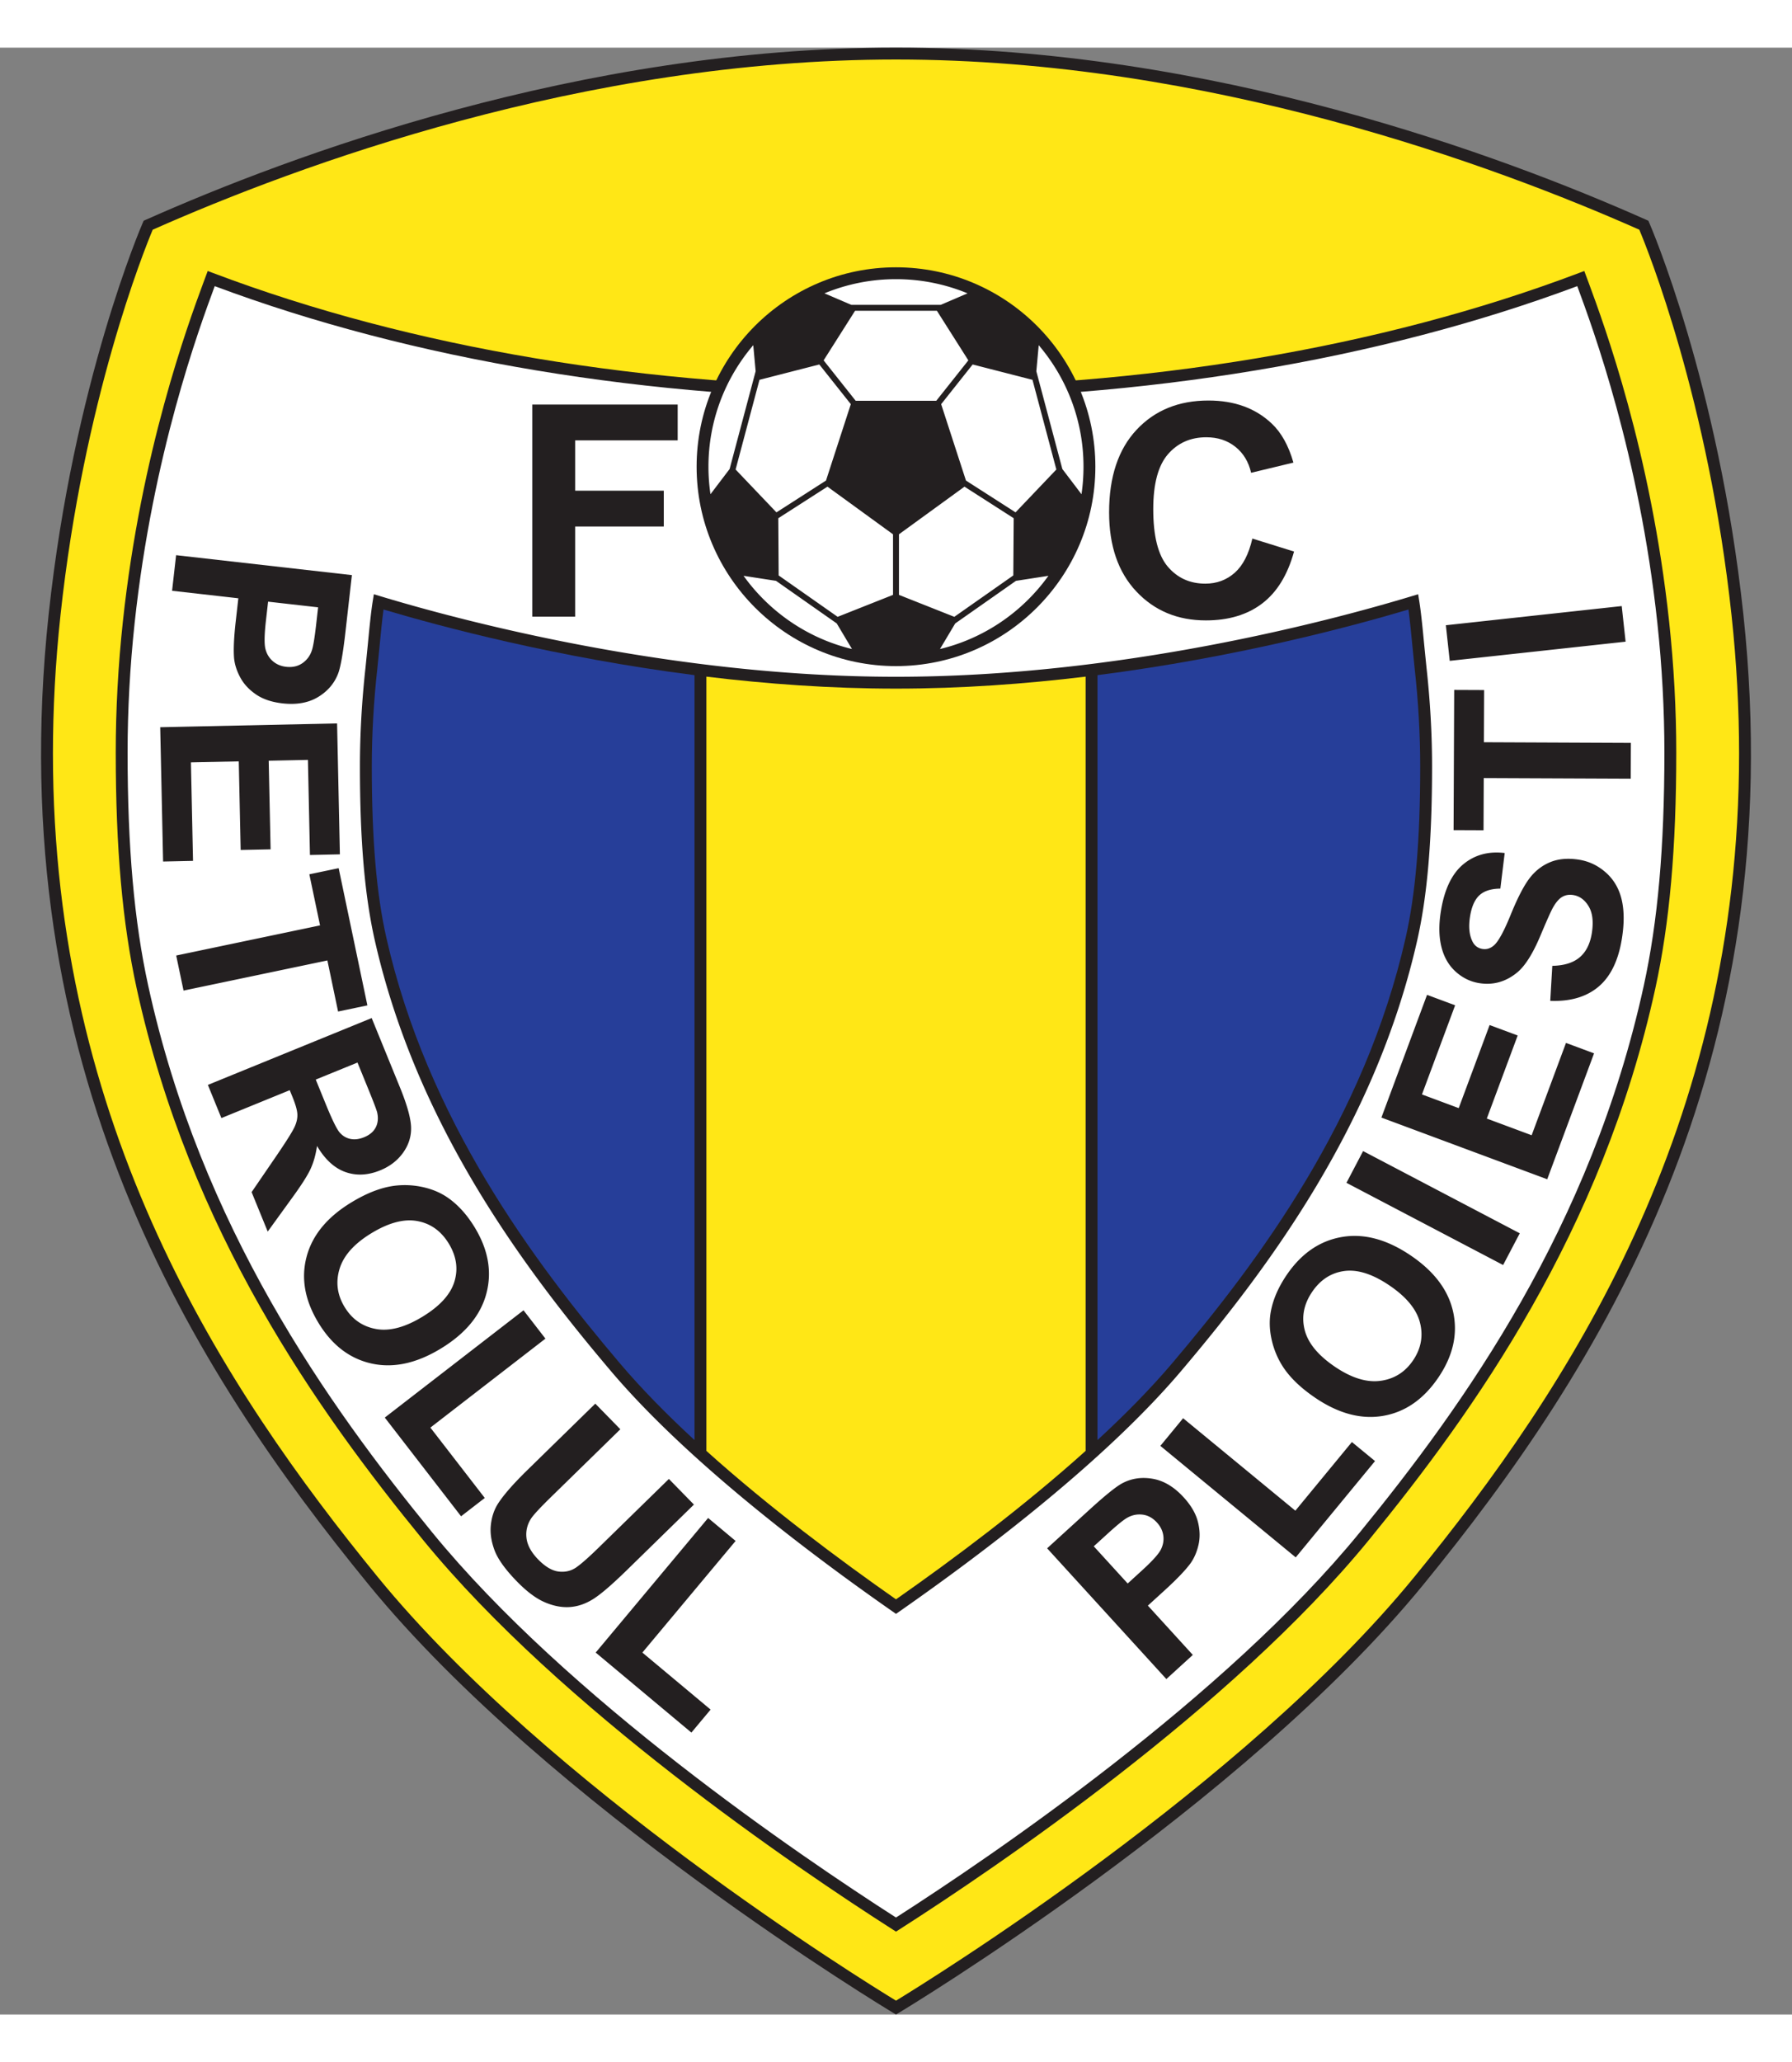 <svg height="2500" viewBox="-13.035 .004 565.902 620.976" width="2173" xmlns="http://www.w3.org/2000/svg"><rect x="-13.035" y=".004" width="565.902" height="620.976" fill="#808080" stroke="none"/><path d="m435.02 484.055c59.277-72.54 115.44-166.922 100.617-304.98-7.922-73.825-29.559-123.009-29.559-123.009-53.117-23.632-142.226-54.186-236.164-54.186-93.934 0-183.039 30.555-236.16 54.187 0 0-21.637 49.184-29.563 123.008-14.82 138.059 41.34 232.442 100.621 304.98 57.508 70.376 165.102 134.747 165.102 134.747s107.594-64.372 165.106-134.747" fill="#ffe716"/><path d="m32.992 54.36-.66.292-.289.66c-.219.497-21.848 50.297-29.711 123.563-15.367 143.16 45.918 238.926 101.031 306.363 57.055 69.82 164.508 134.524 165.59 135.168l.961.574.961-.574c1.078-.644 108.535-65.347 165.594-135.168 55.11-67.437 116.398-163.203 101.031-306.363-7.867-73.266-29.492-123.066-29.707-123.562l-.293-.66-.66-.294c-45.625-20.299-137.07-54.355-236.926-54.355-99.852 0-191.297 34.055-236.922 54.355m236.922-50.609c98.703 0 189.172 33.527 234.734 53.738 2.567 6.106 21.82 53.696 29.13 121.785 1.617 15.063 2.374 29.594 2.374 43.622 0 118.011-53.742 200.207-102.586 259.972-53.882 65.938-153.186 127.363-163.652 133.743-10.465-6.379-109.77-67.804-163.652-133.742-48.844-59.766-102.582-141.961-102.582-259.973 0-14.028.757-28.56 2.375-43.622 7.308-68.09 26.566-115.68 29.132-121.785 45.56-20.21 136.028-53.738 234.727-53.738" fill="#231f20"/><path d="m269.918 592.586c28.598-18.277 104.242-69.191 147.887-122.598 35.593-43.554 73.918-99.527 90.074-173.379 5.012-22.921 6.566-47.562 6.566-74.09 0-13.218-.715-26.902-2.234-41.074-5.434-50.59-18.91-89.207-25.281-106.476-.239-.649-.758-2.031-.758-2.031-60.098 22.726-135.02 36.21-216.258 36.21-81.234 0-156.156-13.484-216.254-36.21 0 0-.52 1.382-.758 2.03-6.37 17.27-19.847 55.887-25.28 106.477-1.52 14.172-2.235 27.856-2.235 41.075 0 26.527 1.55 51.167 6.566 74.09 16.156 73.85 54.48 129.824 90.074 173.378 43.645 53.407 119.29 104.32 147.887 122.598z" fill="#fff"/><g fill="#231f20"><path d="m485.508 71.184c-62.434 23.613-136.985 36.09-215.594 36.09s-153.16-12.478-215.594-36.091l-1.758-.664-1.417 3.8c-4.852 13.153-19.614 53.176-25.383 106.926-1.492 13.887-2.246 27.774-2.246 41.274 0 30.207 2.101 53.875 6.609 74.492 16.809 76.828 57.168 133.43 90.453 174.16 43.512 53.246 118.223 103.75 148.324 122.992l1.012.645 1.012-.645c30.101-19.242 104.816-69.746 148.328-122.992 33.285-40.73 73.644-97.332 90.453-174.16 4.508-20.617 6.61-44.285 6.61-74.492 0-13.497-.755-27.383-2.247-41.274-5.77-53.742-20.53-93.77-25.383-106.926l-1.417-3.804zm-.453 4.12.117.313c4.812 13.047 19.457 52.75 25.176 106.028 1.476 13.757 2.222 27.511 2.222 40.875 0 29.93-2.07 53.343-6.52 73.687-16.64 76.059-56.675 132.191-89.695 172.594-42.726 52.285-115.902 101.984-146.44 121.562-30.536-19.578-103.712-69.273-146.438-121.562-33.02-40.403-73.055-96.535-89.696-172.594-4.449-20.34-6.523-43.758-6.523-73.687 0-13.368.75-27.118 2.226-40.875 5.72-53.29 20.364-92.985 25.176-106.028l.113-.312c62.497 23.343 136.813 35.715 215.141 35.715 78.332 0 152.649-12.372 215.14-35.715"/><path d="m42.578 160.242 55.512 6.293-2.035 17.95c-.77 6.796-1.551 11.202-2.34 13.202-1.195 3.083-3.309 5.536-6.34 7.36-3.035 1.82-6.762 2.484-11.18 1.984-3.41-.386-6.207-1.328-8.39-2.824-2.184-1.496-3.832-3.27-4.942-5.316s-1.77-4.078-1.976-6.09c-.227-2.727-.055-6.613.52-11.668l.823-7.281-20.925-2.372zm44.84 16.465-15.79-1.789-.694 6.102c-.496 4.398-.54 7.367-.125 8.917.414 1.547 1.195 2.81 2.34 3.793 1.14.98 2.538 1.567 4.183 1.754 2.023.23 3.762-.172 5.211-1.203s2.441-2.433 2.977-4.207c.402-1.3.832-3.96 1.289-7.98zm-49.859 37.852 55.855-1.2.883 41.332-9.453.204-.64-30.024-12.384.266.598 27.976-9.453.2-.598-27.973-15.11.32.665 31.098-9.453.203zm5.046 72.081 45.426-9.515-3.379-16.129 9.258-1.937 9.074 43.324-9.257 1.941-3.375-16.129-45.426 9.516zm10.005 40.848 51.73-21.105 8.937 21.906c2.246 5.508 3.414 9.7 3.504 12.574.086 2.88-.75 5.547-2.515 8.02-1.766 2.472-4.18 4.332-7.239 5.582-3.886 1.582-7.558 1.758-11.011.523-3.457-1.238-6.438-3.976-8.938-8.222-.402 2.777-1.094 5.218-2.07 7.32-.98 2.101-2.973 5.21-5.98 9.324l-7.52 10.39-5.086-12.464 8.226-12.027c2.926-4.309 4.707-7.168 5.352-8.575.64-1.41.934-2.742.871-4.004-.062-1.257-.578-3.078-1.55-5.464l-.86-2.11-21.578 8.805zm34.066-1.683 3.129 7.672c2.027 4.972 3.507 7.988 4.437 9.054.93 1.063 2.059 1.735 3.383 2.012 1.324.273 2.77.098 4.328-.54 1.746-.714 2.969-1.75 3.668-3.112.7-1.36.848-2.942.445-4.735-.226-.89-1.195-3.437-2.91-7.636l-3.3-8.09zm11.144 38.84c4.864-2.97 9.383-4.735 13.57-5.297a26.448 26.448 0 0 1 9.25.437c3.075.695 5.758 1.875 8.055 3.535 3.067 2.2 5.785 5.235 8.153 9.114 4.28 7.015 5.527 13.96 3.734 20.832-1.789 6.875-6.57 12.683-14.34 17.425-7.703 4.704-15.008 6.293-21.91 4.77s-12.488-5.781-16.758-12.777c-4.32-7.082-5.594-14.032-3.812-20.856 1.777-6.82 6.465-12.547 14.058-17.183m6.371 9.703c-5.402 3.297-8.738 7.043-10.004 11.242-1.261 4.195-.726 8.21 1.618 12.05 2.343 3.837 5.648 6.141 9.918 6.915 4.27.773 9.168-.528 14.703-3.907 5.469-3.335 8.816-7.027 10.043-11.062 1.226-4.04.629-8.043-1.79-12.012-2.425-3.969-5.738-6.336-9.945-7.101-4.203-.77-9.05.523-14.543 3.875m4.286 58.172 43.812-33.872 6.918 8.95-36.332 28.086 17.176 22.214-7.485 5.786zm66.48-4.399 7.906 8.09-21.691 21.2c-3.442 3.362-5.574 5.644-6.399 6.839-1.3 1.945-1.82 4.05-1.543 6.32.274 2.266 1.512 4.524 3.708 6.77 2.234 2.281 4.382 3.547 6.457 3.793 2.07.242 3.902-.188 5.5-1.285 1.593-1.102 3.976-3.2 7.148-6.297l22.152-21.653 7.907 8.09-21.028 20.551c-4.808 4.7-8.418 7.8-10.828 9.305s-4.875 2.336-7.383 2.5c-2.511.164-5.133-.34-7.86-1.516-2.73-1.168-5.636-3.336-8.73-6.496-3.726-3.816-6.113-7.14-7.16-9.977-1.043-2.835-1.422-5.515-1.129-8.039.293-2.523 1.036-4.722 2.23-6.597 1.778-2.77 4.907-6.344 9.388-10.723zm.121 78.589 35.508-42.495 8.68 7.254-29.446 35.242 21.547 18.004-6.066 7.258zm180.212 8.364-37.65-41.277 13.348-12.172c5.055-4.61 8.543-7.414 10.453-8.402 2.926-1.532 6.133-1.985 9.618-1.364 3.484.625 6.722 2.579 9.722 5.864 2.313 2.535 3.797 5.086 4.457 7.648.66 2.563.73 4.98.223 7.254-.516 2.273-1.356 4.234-2.524 5.887-1.62 2.203-4.312 5.015-8.07 8.445l-5.414 4.934 14.192 15.562zm-22.919-41.91 10.711 11.742 4.535-4.14c3.27-2.98 5.258-5.192 5.965-6.63.707-1.437.953-2.902.738-4.394s-.879-2.851-1.996-4.074c-1.375-1.508-2.945-2.348-4.715-2.523-1.77-.176-3.441.222-5.007 1.207-1.165.714-3.239 2.433-6.223 5.16zm63.774 3.496-42.75-35.203 7.19-8.73 35.446 29.191 17.852-21.676 7.305 6.012zm6.203-50.36c-4.715-3.19-8.2-6.573-10.446-10.148a26.294 26.294 0 0 1 -3.437-8.593c-.645-3.09-.688-6.02-.13-8.797.728-3.703 2.36-7.438 4.907-11.2 4.606-6.804 10.41-10.82 17.406-12.042 7-1.223 14.27.714 21.805 5.816 7.477 5.059 11.953 11.043 13.434 17.953 1.476 6.914-.082 13.766-4.676 20.55-4.649 6.872-10.445 10.911-17.387 12.126-6.945 1.21-14.105-.68-21.476-5.664m6.187-9.82c5.242 3.546 10.035 5.023 14.38 4.433 4.343-.59 7.772-2.742 10.296-6.469 2.516-3.722 3.242-7.687 2.176-11.89-1.07-4.207-4.285-8.125-9.657-11.758-5.304-3.594-10.05-5.106-14.234-4.547s-7.578 2.762-10.184 6.61c-2.605 3.85-3.386 7.85-2.34 11.995 1.051 4.145 4.239 8.02 9.563 11.625m53.102-32.125-49.469-25.953 5.254-10.02 49.473 25.958zm13.929-27.074-52.363-19.476 14.414-38.75 8.867 3.3-10.472 28.145 11.605 4.316 9.758-26.226 8.863 3.297-9.754 26.226 14.164 5.27 10.844-29.153 8.863 3.297zm.957-56.331.649-11.052c3.75-.078 6.633-.98 8.656-2.703 2.02-1.718 3.293-4.27 3.828-7.648.559-3.578.223-6.395-1.008-8.45-1.234-2.05-2.867-3.238-4.898-3.558-1.305-.203-2.477.004-3.508.625-1.039.621-2.047 1.832-3.02 3.629-.652 1.234-1.917 4.078-3.788 8.535-2.403 5.735-4.868 9.637-7.399 11.703-3.562 2.906-7.52 4.02-11.879 3.336-2.8-.437-5.3-1.648-7.492-3.625-2.191-1.976-3.691-4.566-4.496-7.77-.805-3.199-.875-6.921-.211-11.167 1.09-6.93 3.438-11.907 7.05-14.93 3.614-3.023 7.99-4.223 13.13-3.594l-1.371 11.235c-2.914.027-5.118.726-6.606 2.097s-2.48 3.621-2.973 6.75c-.507 3.23-.238 5.864.805 7.903.668 1.308 1.719 2.078 3.145 2.3 1.304.204 2.508-.171 3.605-1.129 1.403-1.218 3.16-4.433 5.278-9.644 2.12-5.215 4.066-9.008 5.84-11.387 1.777-2.379 3.964-4.117 6.57-5.21 2.605-1.094 5.652-1.368 9.144-.817 3.164.496 5.988 1.84 8.477 4.031 2.484 2.192 4.148 4.996 4.988 8.422.84 3.422.887 7.531.133 12.328-1.094 6.98-3.563 12.082-7.395 15.313-3.836 3.23-8.918 4.722-15.254 4.476m25.411-70.136-46.41-.2-.07 16.477-9.458-.04.192-44.265 9.457.04-.07 16.476 46.41.203zm-1.614-43.263-55.539 6.055-1.222-11.242 55.535-6.054zm-67.562-14.355c-25.281 7.649-91.766 25.438-162.844 25.438-71.074 0-137.559-17.79-162.844-25.438l-2.043-.62-.343 2.109c-.586 3.574-1.13 9.23-1.61 14.218l-.664 6.633c-1.18 10.621-1.781 21.188-1.781 31.41 0 23.352 1.496 40.82 4.707 54.977 13.164 58.023 46.719 103.07 74.48 135.832 23.778 28.059 61.536 56.809 89.028 75.988l1.07.746 1.074-.746c27.489-19.18 65.254-47.933 89.024-75.988 27.765-32.762 61.316-77.809 74.484-135.832 3.211-14.156 4.703-31.625 4.703-54.977 0-10.218-.597-20.789-1.777-31.41l-.668-6.648c-.477-4.985-1.02-10.633-1.606-14.203l-.343-2.11z"/><path d="m206.95 132.309c0 34.714 28.245 62.957 62.96 62.957 34.719 0 62.965-28.243 62.965-62.957 0-34.711-28.246-62.954-62.965-62.954-34.715 0-62.96 28.243-62.96 62.954"/></g><path d="m291.457 138.676-20.629 14.988.02.098v19.011l.07.032 17.422 6.906.058-.05 18.551-13.013.012-.164.117-17.77-.008-.148-15.539-9.964zm26.527 28.172c-8.136 11.293-20.144 19.613-34.07 23l-.11.023 4.794-8.047.113-.094 19.07-13.375.102-.023 10.168-1.574zm-2.906-72.793c8.762 10.328 14.05 23.683 14.05 38.254 0 2.882-.206 5.71-.605 8.484l-.02.219-6.015-7.922-.031-.024-8.234-30.93.02-.05.741-8.14zm-20.762 6.031 18.575 4.762.12.011 7.552 28.364-.086.054-12.711 13.34-.114.102-15.629-10.028-.101-.277-7.746-23.84.062-.086 9.875-12.445zm-69.543-6.063c-8.777 10.329-14.082 23.7-14.082 38.286 0 2.953.22 5.851.637 8.683l.137-.172 5.898-7.765.059-.192 8.14-30.59.028-.136-.75-8.192zm21 6.102 9.782 12.324.093.117-7.84 24.125-.081.047-15.407 9.883-.175.09-12.887-13.524.031-.078 7.5-28.172.02-.058 18.875-4.84zm11.387-17.051h25.668l.043.067 9.79 15.437.1.16-10.058 12.672-.07.09h-25.445l-.083-.105-9.972-12.57-.07-.09 9.93-15.657zm-9.828-5.496 8.43 3.617.058.008h28.227l.101-.043 8.16-3.5.2-.082a58.971 58.971 0 0 0 -22.598-4.476 58.896 58.896 0 0 0 -22.387 4.39zm-14.586 71.016.117 17.937-.011.102 18.582 13.035.054.039 17.422-6.906.067-.028v-19.011l-.012-.114-20.684-15.035-.082.047-15.336 9.84zm-10.832 18.187 10.004 1.547.121.024 19.098 13.394.082.074 4.797 8.047-.07-.012c-13.97-3.386-26.016-11.742-34.16-23.082z" fill="#fff"/><path d="m155.05 179.664v-66.98h45.923v11.308h-32.368v15.895h27.98v11.308h-27.98v28.47zm227.4-24.668 13.163 4.098c-2.015 7.355-5.36 12.816-10.043 16.386-4.68 3.57-10.617 5.356-17.808 5.356-8.907 0-16.223-3.047-21.953-9.137-5.735-6.09-8.598-14.414-8.598-24.98 0-11.172 2.879-19.852 8.64-26.031 5.762-6.184 13.337-9.274 22.727-9.274 8.2 0 14.86 2.422 19.98 7.266 3.047 2.86 5.333 6.972 6.86 12.332l-13.36 3.218c-.792-3.464-2.449-6.199-4.968-8.203-2.52-2.007-5.578-3.011-9.18-3.011-4.976 0-9.012 1.789-12.113 5.355-3.098 3.57-4.645 9.352-4.645 17.344 0 8.48 1.52 14.52 4.567 18.12 3.047 3.599 7.004 5.395 11.879 5.395 3.597 0 6.687-1.14 9.277-3.43 2.59-2.288 4.445-5.89 5.574-10.804" fill="#231f20"/><path d="m210.031 443.043v-244.453l.055.004c18.96 2.297 39.195 3.781 59.828 3.781 20.613 0 40.828-1.48 59.774-3.777l.113-.008v244.43l-.063.07c-19.672 17.683-41.84 34.234-59.824 46.82-17.977-12.582-40.144-29.129-59.812-46.812z" fill="#ffe716"/><path d="m206.285 439.605v-241.48l-.101-.02c-43.457-5.57-79.774-15.246-98.106-20.707-.457 3.387-.887 7.813-1.277 11.864l-.668 6.687c-1.168 10.485-1.758 20.914-1.758 30.996 0 23.067 1.465 40.274 4.613 54.149 12.985 57.23 46.2 101.804 73.684 134.242 6.851 8.078 14.879 16.226 23.5 24.184zm127.262-241.48v241.504l.055-.059c8.64-7.972 16.691-16.136 23.558-24.234 27.485-32.438 60.7-77.012 73.684-134.242 3.148-13.875 4.613-31.082 4.613-54.149 0-10.082-.59-20.511-1.758-30.996l-.672-6.703c-.39-4.043-.82-8.465-1.273-11.848-18.336 5.461-54.672 15.141-98.149 20.711z" fill="#263e99"/></svg>